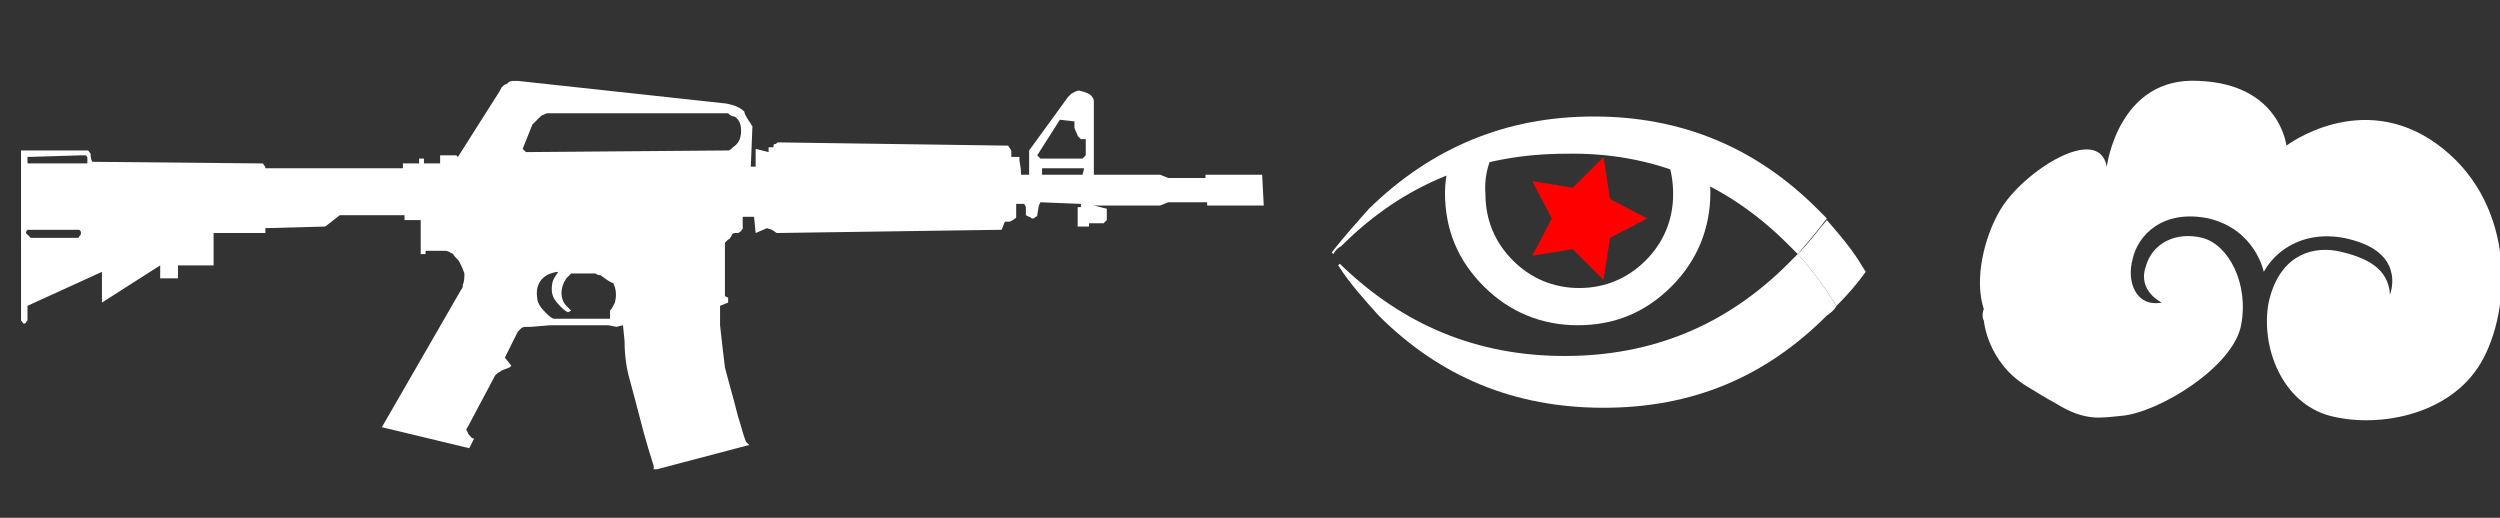 <?xml version="1.0" encoding="utf-8"?>
<!-- Generator: Adobe Illustrator 21.0.2, SVG Export Plug-In . SVG Version: 6.00 Build 0)  -->
<svg version="1.1" id="Layer_1" xmlns="http://www.w3.org/2000/svg" xmlns:xlink="http://www.w3.org/1999/xlink" x="0px" y="0px"
	 width="154.5px" height="32px" viewBox="0 0 154.5 32" enable-background="new 0 0 154.5 32" xml:space="preserve">
<rect x="0" y="0" width="154.5" height="32" fill="#333333" stroke="none"/>
<g id="Selected_Items">
	<g>
		<g id="Selected_Items_31_">
			<path fill="#FFFFFF" d="M78.1,12.7l-3.5,0v-0.2l-2.4,0l-0.5,0.2l-4.1,0l0.8,0.2v0.7l-0.2,0.2l-0.9,0V14h-0.7v-1.2h0.2v-0.2
				l-2.5-0.1l-0.1,0.2l-0.1,0.6c0,0.1-0.1,0.1-0.1,0.1c-0.1,0.1-0.1,0.1-0.2,0.1c-0.1,0-0.1-0.1-0.2-0.1l-0.2-0.1l0-0.5l-0.1-0.2
				h-0.5l0,0.8c0,0.1-0.1,0.1-0.2,0.2l-0.2,0.1h-0.3l-0.2,0.5L48,14.4l-0.3-0.2l-0.3-0.1l-0.7,0.3l-0.1-1l-0.7,0l0,0.6l0,0.1
				c0,0.1-0.1,0.1-0.1,0.2c-0.1,0-0.1,0.1-0.2,0.1l-0.1,0c0,0-0.1,0-0.1,0c-0.1,0-0.2,0.1-0.2,0.2c-0.1,0.1-0.1,0.2-0.2,0.2L44.8,15
				v3.3l0.2,0.1l0,0.3l-0.5,0.2v1.2c0.1,0.9,0.2,1.8,0.3,2.6c0.2,0.8,0.5,1.8,0.8,3c0.2,0.6,0.3,1.1,0.5,1.6l0.2,0.2L40.6,29h-0.2
				v-0.2c-0.2-0.6-0.4-1.3-0.6-2c-0.4-1.5-0.7-2.7-0.9-3.4c-0.2-0.7-0.3-1.5-0.3-2.3l-0.1-1l-0.4,0.1l-0.5-0.1H34l-1.2,0.1
				c-0.1,0-0.1,0-0.2,0c-0.2,0-0.3,0-0.4,0.1c-0.1,0.1-0.2,0.2-0.2,0.2l-0.8,1.6l0.4,0.5l-0.1,0.1c-0.2,0.1-0.3,0.1-0.5,0.2
				c-0.1,0.1-0.2,0.1-0.3,0.2l-0.1,0.1l-1.7,3.2c-0.1,0.1-0.1,0.2,0,0.3c0,0.1,0.1,0.2,0.2,0.3c0.1,0.1,0.1,0.1,0.2,0.1L29,27.7
				l-5.4-1.3l4.9-8.5c0.1-0.1,0.1-0.2,0.1-0.3c0.1-0.2,0.1-0.5,0.1-0.7c-0.1-0.3-0.2-0.5-0.3-0.7c-0.1-0.2-0.3-0.3-0.4-0.5
				c-0.2-0.1-0.3-0.2-0.5-0.2l-1.2,0v0.2l-0.3,0l0-2.1l-1,0l0-0.3H21l-0.9,0.7l-3.7,0.1v0.3l-3.2,0l0,2H11v0.8H9.9v-0.8l-3.6,2.3
				v-1.9l-4.6,2.1l0,0.8l0,0.1c-0.1,0.1-0.1,0.2-0.2,0.2s-0.1-0.1-0.2-0.2l0-0.1L1.3,9.3h4.1c0.1,0,0.1,0.1,0.2,0.2
				C5.6,9.6,5.6,9.8,5.7,10l10.5,0.1c0.1,0,0.1,0.1,0.1,0.1c0.1,0.1,0.1,0.1,0.1,0.2l8.5,0l0-0.3h1V9.8l0.3,0l0,0.3l1,0V9.6h1
				l0.1,0.1l2.6-4.1l0.1-0.2c0.1-0.1,0.2-0.2,0.3-0.2C31.5,5,31.6,5,31.8,5c0.1,0,0.2,0,0.2,0l12.9,1.4l0.4,0.1
				c0.3,0.1,0.5,0.2,0.7,0.4C46,7,46.1,7.2,46.3,7.5c0.1,0.1,0.1,0.2,0.2,0.3l-0.1,2.5l0.3,0l0-1.1l0.8,0.2V9.1l0.3,0
				c0,0,0-0.1,0-0.1c0-0.1,0.1-0.1,0.1-0.1c0.1,0,0.1-0.1,0.2-0.1L62.3,9l0.2,0.3v0.4l0.4,0l0.1,0C63,9.8,63,9.9,63,9.9
				c0,0.1,0.1,0.4,0.1,0.9h0.5l0-1.5L66,6l0.2-0.2c0.2-0.1,0.3-0.2,0.5-0.2c0.4,0.1,0.7,0.2,0.8,0.4c0.1,0.1,0.1,0.2,0.1,0.3
				c0,0.1,0,0.1,0,0.1l0,4.4h4.1l0.5,0.2l2.3,0v-0.2l3.5,0 M66.8,8.6c-0.1-0.1-0.1-0.1-0.2-0.2c0-0.1-0.1-0.2-0.2-0.5l0-0.4
				l-0.9-0.1l-1.4,2.2l0.2,0.2h2.6l0.2-0.2V8.6H66.8z M64.4,10.8h2.5l0.1-0.4h-2.6V10.8z M44.9,7H34.1c-0.1,0-0.2,0-0.3,0
				c-0.2,0.1-0.3,0.1-0.4,0.2c-0.1,0.1-0.2,0.2-0.3,0.3l-0.2,0.2l-0.6,1.5l0.2,0.2l12.3-0.1l0.2,0c0.1,0,0.2-0.1,0.3-0.2
				c0.3-0.2,0.5-0.5,0.5-1c0-0.4-0.1-0.7-0.4-0.9C45.2,7.2,45.1,7.1,45,7L44.9,7z M4.9,14.2l-0.2,0H1.9l-0.2,0
				c-0.1,0.1-0.1,0.2-0.1,0.2s0.1,0.1,0.2,0.2c0,0,0.1,0.1,0.1,0.1h2.9c0.1,0,0.1-0.1,0.1-0.1C5,14.5,5,14.5,5,14.4
				C5,14.3,5,14.3,4.9,14.2z M1.7,9.7v0.4h3.7c0-0.1,0-0.2,0-0.3c0-0.1,0-0.1-0.1-0.2L5,9.6L1.7,9.7z M37.1,17
				C37,17,36.9,17,36.8,16.9h-1.5c-0.1,0.1-0.2,0.2-0.3,0.3c-0.2,0.3-0.3,0.6-0.3,0.9c0,0.3,0.1,0.6,0.3,0.8
				c0.1,0.1,0.2,0.2,0.3,0.3l-0.2,0.1c-0.2-0.1-0.3-0.2-0.5-0.4c-0.3-0.3-0.5-0.6-0.5-1c0-0.2,0-0.5,0.2-0.8l0.2-0.3
				c-0.2,0-0.5,0.1-0.7,0.2c-0.5,0.3-0.7,0.8-0.6,1.4c0,0.3,0.2,0.6,0.5,0.9c0.2,0.2,0.3,0.3,0.5,0.4h3.5v-0.5
				c0.1-0.1,0.2-0.3,0.3-0.5c0.1-0.4,0.1-0.8-0.1-1.2C37.6,17.4,37.4,17.2,37.1,17z"/>
		</g>
	</g>
</g>
<g id="guides">
</g>
<g id="Flash_2_">
	<path fill="#FFFFFF" d="M105.7,11.9c0,2.2-0.8,4.2-2.4,5.8c-1.6,1.6-3.5,2.4-5.8,2.4c-2.2,0-4.2-0.8-5.8-2.4
		c-1.6-1.6-2.4-3.5-2.4-5.8c0-0.6,0.1-1.1,0.2-1.7c0.2-0.1,0.4-0.1,0.6-0.3c0.8-0.4,1.5-0.8,2.3-1.1c0.1,0,0.3-0.1,0.4-0.2
		c-0.7,1-1.1,2.1-1,3.4c0,1.6,0.6,3,1.7,4.1c1.1,1.1,2.5,1.7,4.1,1.7c1.6,0,3-0.6,4.1-1.7c1.1-1.1,1.7-2.5,1.7-4.1
		c0-1.6-0.5-2.9-1.6-4.1c0.7,0.2,1.4,0.4,2.1,0.8c0,0,0,0,0,0c0.4,0.2,0.8,0.4,1.2,0.5C105.6,10.1,105.7,11,105.7,11.9z"/>
	<path fill="#FFFFFF" d="M113.5,18.9c-0.7-1.1-1.5-2.2-2.4-3.2c-0.2,0.2-0.4,0.4-0.6,0.6c-3.8,3.8-8.4,5.7-13.8,5.7
		c-5.4,0-10-1.9-13.9-5.7l-0.1,0.1c0.7,1.1,1.6,2.1,2.5,3.1c3.8,3.8,8.4,5.7,13.9,5.7s10-1.9,13.8-5.7
		C113.2,19.3,113.4,19.1,113.5,18.9L113.5,18.9z"/>
	<path fill="#FFFFFF" d="M111.1,15.7c0.9,1,1.7,2.1,2.4,3.2c0.7-0.7,1.3-1.4,1.8-2.1c-0.6-1-1-1.6-2.4-3.2
		C112.3,14.3,111.8,15,111.1,15.7L111.1,15.7z"/>
	<polygon fill="#FF0000" points="101.8,13.5 99.5,14.7 99.1,17.3 97.2,15.4 94.7,15.8 95.9,13.5 94.7,11.2 97.2,11.6 99.1,9.7 
		99.5,12.3 	"/>
	<path fill="#FFFFFF" d="M110.5,15.1c0.2,0.2,0.4,0.4,0.6,0.6c0.6-0.7,1.2-1.4,1.8-2.2c-0.2-0.2-0.4-0.4-0.6-0.6
		c-3.8-3.8-8.4-5.7-13.8-5.7c-5.4,0-10,1.9-13.9,5.7c-0.8,0.9-1.6,1.8-2.3,2.7l0.1,0.1c0.1-0.2,0.3-0.4,0.5-0.5
		c3.8-3.8,8.4-5.7,13.9-5.7C102.1,9.4,106.7,11.3,110.5,15.1L110.5,15.1z"/>
</g>
<path fill="#FFFFFF" d="M122.6,19.8c0,0,0.2,2.6,2.7,4.1c0.5,0.3,1.3,0.8,1.7,1c1.9,1.2,2.9,0.9,4.1,0.8c2.3-0.2,6.9-3,7.4-5.6
	c0.5-2.6-0.8-5-2.4-5.4c-1.6-0.4-3.1,0.3-3.5,1.8c-0.5,1.5,1,2.2,1,2.2c-1.6,0.3-2.2-1.3-1.8-2.7c0.3-1.4,1.8-3.1,4.7-2.5
	c2.9,0.7,3.4,3.3,3.4,3.3c1-1.8,3.3-2.8,6-1.8s1.8,3.2,1.8,3.2c-0.1-1.6-1.4-2.3-3.3-2.7c-1.8-0.3-3.6,0.5-4.2,3.2
	c-0.5,2.7,0.8,6.2,3.8,7c3.1,0.8,7.7-0.1,9.5-3.6c1.8-3.5,1.8-9.8-2.9-13.2s-9.3,0.1-9.3,0.1s-0.4-3.8-5.4-4c-5-0.3-5.7,5.3-5.7,5.3
	c-0.5-2.7-5.2,0.3-6.6,2.7c-1,1.7-1.6,4.3-1,6.1C122.5,19.3,122.5,19.7,122.6,19.8z"/>
</svg>
